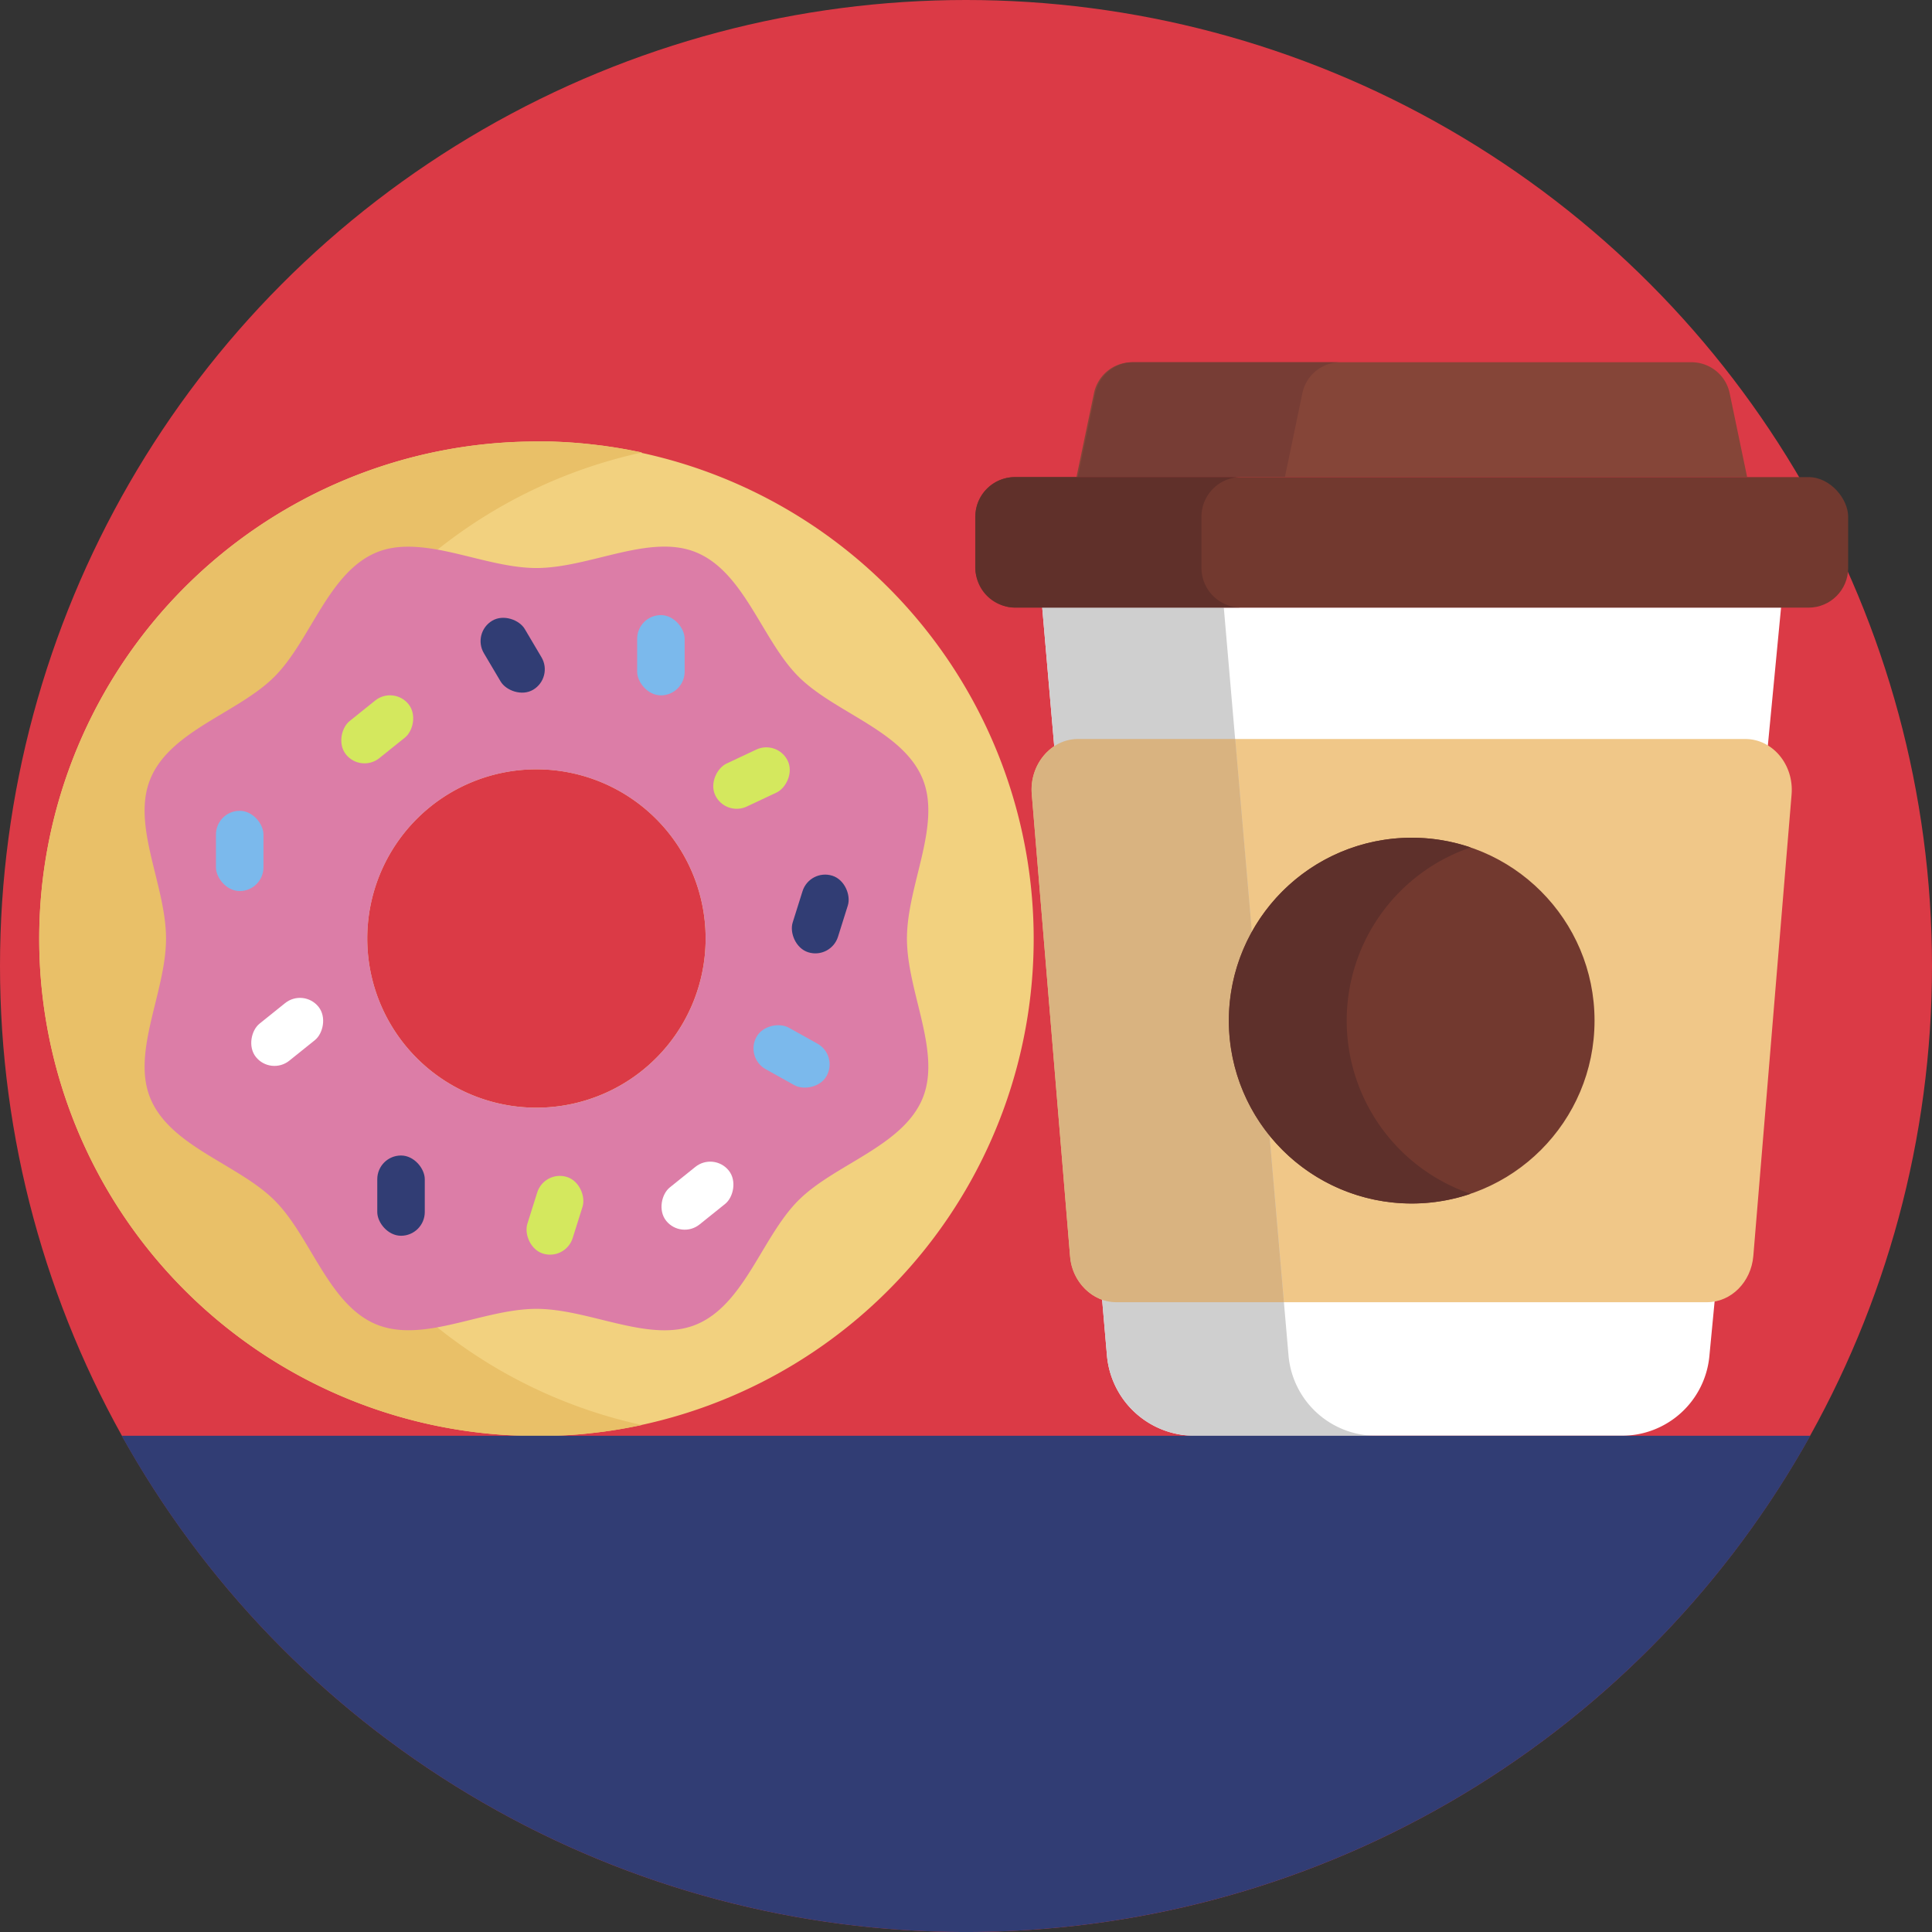 <svg xmlns="http://www.w3.org/2000/svg" viewBox="0 0 512 512"><rect x="0" y="0" width="512" height="512" fill="#333333" stroke="none"/><defs><style>.cls-4{fill:#fff}.cls-8{fill:#72392f}.cls-14{fill:#7bb9ec}.cls-15{fill:#313d74}.cls-16{fill:#d4e85e}</style></defs><circle cx="256" cy="256" r="256" style="fill:#db3a46" id="BULINE"/><g id="Icons"><path d="M448.26 96H300a10.3 10.3 0 0 0-10.09 8.21l-4.63 22.19H463l-4.62-22.19A10.32 10.32 0 0 0 448.26 96z" style="fill:#854538"/><path d="M355.24 96a10.31 10.31 0 0 0-10.1 8.2l-4.62 22.19h-54.89l4.63-22.19a10.32 10.32 0 0 1 10.09-8.2z" style="fill:#773d35"/><path class="cls-4" d="M429.81 380.48H316.55a23.28 23.28 0 0 1-23.19-21.27L276.2 161H472l-19 198.42a23.28 23.28 0 0 1-23.19 21.06z"/><path d="M452.37 345.1H295.86c-6.38 0-11.71-5.32-12.28-12.26l-10.14-122.3c-.65-7.89 5-14.7 12.28-14.7h176.79c7.25 0 12.93 6.81 12.28 14.7l-10.14 122.3c-.58 6.94-5.9 12.26-12.28 12.26z" style="fill:#f0c788"/><path d="M364.67 380.49h-48.12a23.3 23.3 0 0 1-23.2-21.28l-1.28-14.75-12.69-146.7L276.2 161h48.12l3 34.81 12.93 149.29 1.22 14.11a23.3 23.3 0 0 0 23.2 21.28z" style="fill:#cfcfcf"/><path d="M340.25 345.1h-44.4a11.67 11.67 0 0 1-3.78-.64 13.33 13.33 0 0 1-8.5-11.63l-10.13-122.28a13.88 13.88 0 0 1 5.94-12.79 11.43 11.43 0 0 1 6.33-1.92h41.63z" style="fill:#d9b380"/><rect class="cls-8" x="258.45" y="126.44" width="231.33" height="34.59" rx="10.5"/><path d="M328.9 161H269a10.52 10.52 0 0 1-10.51-10.51v-13.55A10.52 10.52 0 0 1 269 126.43h59.9a10.51 10.51 0 0 0-10.5 10.51v13.58A10.51 10.51 0 0 0 328.9 161z" style="fill:#60302a"/><circle class="cls-8" cx="374.11" cy="270.47" r="48.46"/><path d="M389.73 316.37a48.47 48.47 0 1 1 0-91.79 48.49 48.49 0 0 0 0 91.79z" style="fill:#5e302b"/><path d="M170.06 119.92c-.45-.11-.9-.2-1.35-.29l-1.61-.32q-.81-.16-1.62-.3l-1.62-.28-1.56-.25-1.72-.25c-.45-.07-.9-.13-1.36-.18l-1.14-.14-1.74-.2-1.75-.18a135.395 135.395 0 0 0-8.85-.53h-3.58a131.77 131.77 0 0 0 0 263.54h3.58a133.945 133.945 0 0 0 8.85-.53l1.75-.18 1.74-.2 1.14-.14c.46-.05.91-.11 1.36-.18l1.72-.25 1.56-.25c1.08-.18 2.16-.37 3.24-.58l1.61-.32c.45-.09.9-.18 1.35-.29a131.79 131.79 0 0 0 0-257.6zm-72.74 128.8a44.84 44.84 0 1 1 44.84 44.83 44.83 44.83 0 0 1-44.84-44.83z" style="fill:#f2d17f"/><path d="M115.93 351.79a131.71 131.71 0 0 1-45.41-69.73q-1.33-5.08-2.25-10.33A132.69 132.69 0 0 1 67 235.11a127.56 127.56 0 0 1 2.59-15.76 131.91 131.91 0 0 1 100.51-99.43c-.46-.1-.92-.2-1.38-.28l-1.61-.32q-.81-.16-1.62-.3l-1.62-.28-1.56-.25-1.72-.25c-.45-.07-.9-.13-1.36-.18l-1.14-.14-1.74-.2-1.75-.18a135.395 135.395 0 0 0-8.85-.53h-3.58a131.77 131.77 0 0 0 0 263.54h3.58a133.945 133.945 0 0 0 8.85-.53l1.75-.18 1.74-.2 1.14-.14c.46-.05.91-.11 1.36-.18l1.72-.25 1.56-.25c1.08-.18 2.16-.37 3.24-.58l1.61-.32c.46-.08.92-.18 1.38-.28a131.11 131.11 0 0 1-54.17-25.85z" style="fill:#e9c068"/><path d="M244.48 206.34c-5.3-12.77-23.27-17.43-32.89-27.05s-14.28-27.59-27.05-32.89c-12.31-5.11-28.22 4.13-42.38 4.13-8.5 0-17.63-3.33-26.24-4.88-5.73-1-11.23-1.29-16.15.75-12.77 5.3-17.42 23.26-27 32.89s-27.59 14.28-32.89 27.05C34.73 218.65 44 234.55 44 248.72s-9.24 30.07-4.14 42.38c5.3 12.77 23.28 17.43 32.89 27S87 345.74 99.77 351c4.92 2 10.42 1.79 16.16.75 8.6-1.56 17.73-4.89 26.23-4.89 14.16 0 30.07 9.25 42.38 4.14 12.77-5.3 17.42-23.27 27.05-32.89s27.59-14.28 32.89-27c5.1-12.31-4.13-28.22-4.13-42.38s9.23-30.08 4.13-42.39zm-102.32 87.21A44.83 44.83 0 1 1 187 248.72a44.84 44.84 0 0 1-44.84 44.83z" style="fill:#dc7da7"/><rect class="cls-14" x="57.23" y="214.87" width="12.59" height="21.27" rx="6.29"/><rect class="cls-15" x="129.57" y="163.01" width="12.59" height="21.27" rx="6.29" transform="rotate(-30.62 135.858 173.643)"/><rect class="cls-15" x="99.98" y="306.22" width="12.59" height="21.27" rx="6.29"/><rect class="cls-14" x="168.85" y="163.01" width="12.59" height="21.27" rx="6.29"/><rect class="cls-14" x="203.48" y="269.33" width="12.59" height="21.27" rx="6.29" transform="rotate(-60.87 209.771 279.967)"/><rect class="cls-4" x="69.81" y="262.82" width="12.59" height="21.27" rx="6.29" transform="rotate(51.23 76.1 273.467)"/><rect class="cls-4" x="178.53" y="306.22" width="12.59" height="21.27" rx="6.29" transform="rotate(51.23 184.82 316.871)"/><rect class="cls-16" x="93.68" y="182.65" width="12.59" height="21.27" rx="6.29" transform="rotate(51.23 99.98 193.284)"/><rect class="cls-15" x="211.08" y="231.58" width="12.59" height="21.27" rx="6.29" transform="rotate(17.46 217.37 242.218)"/><rect class="cls-16" x="140.77" y="311.43" width="12.59" height="21.27" rx="6.29" transform="rotate(17.46 147.076 322.07)"/><rect class="cls-16" x="192.85" y="195.55" width="12.59" height="21.27" rx="6.29" transform="rotate(64.82 199.142 206.2)"/><path class="cls-15" d="M479.74 380.49a256.08 256.08 0 0 1-447.48 0z"/></g></svg>